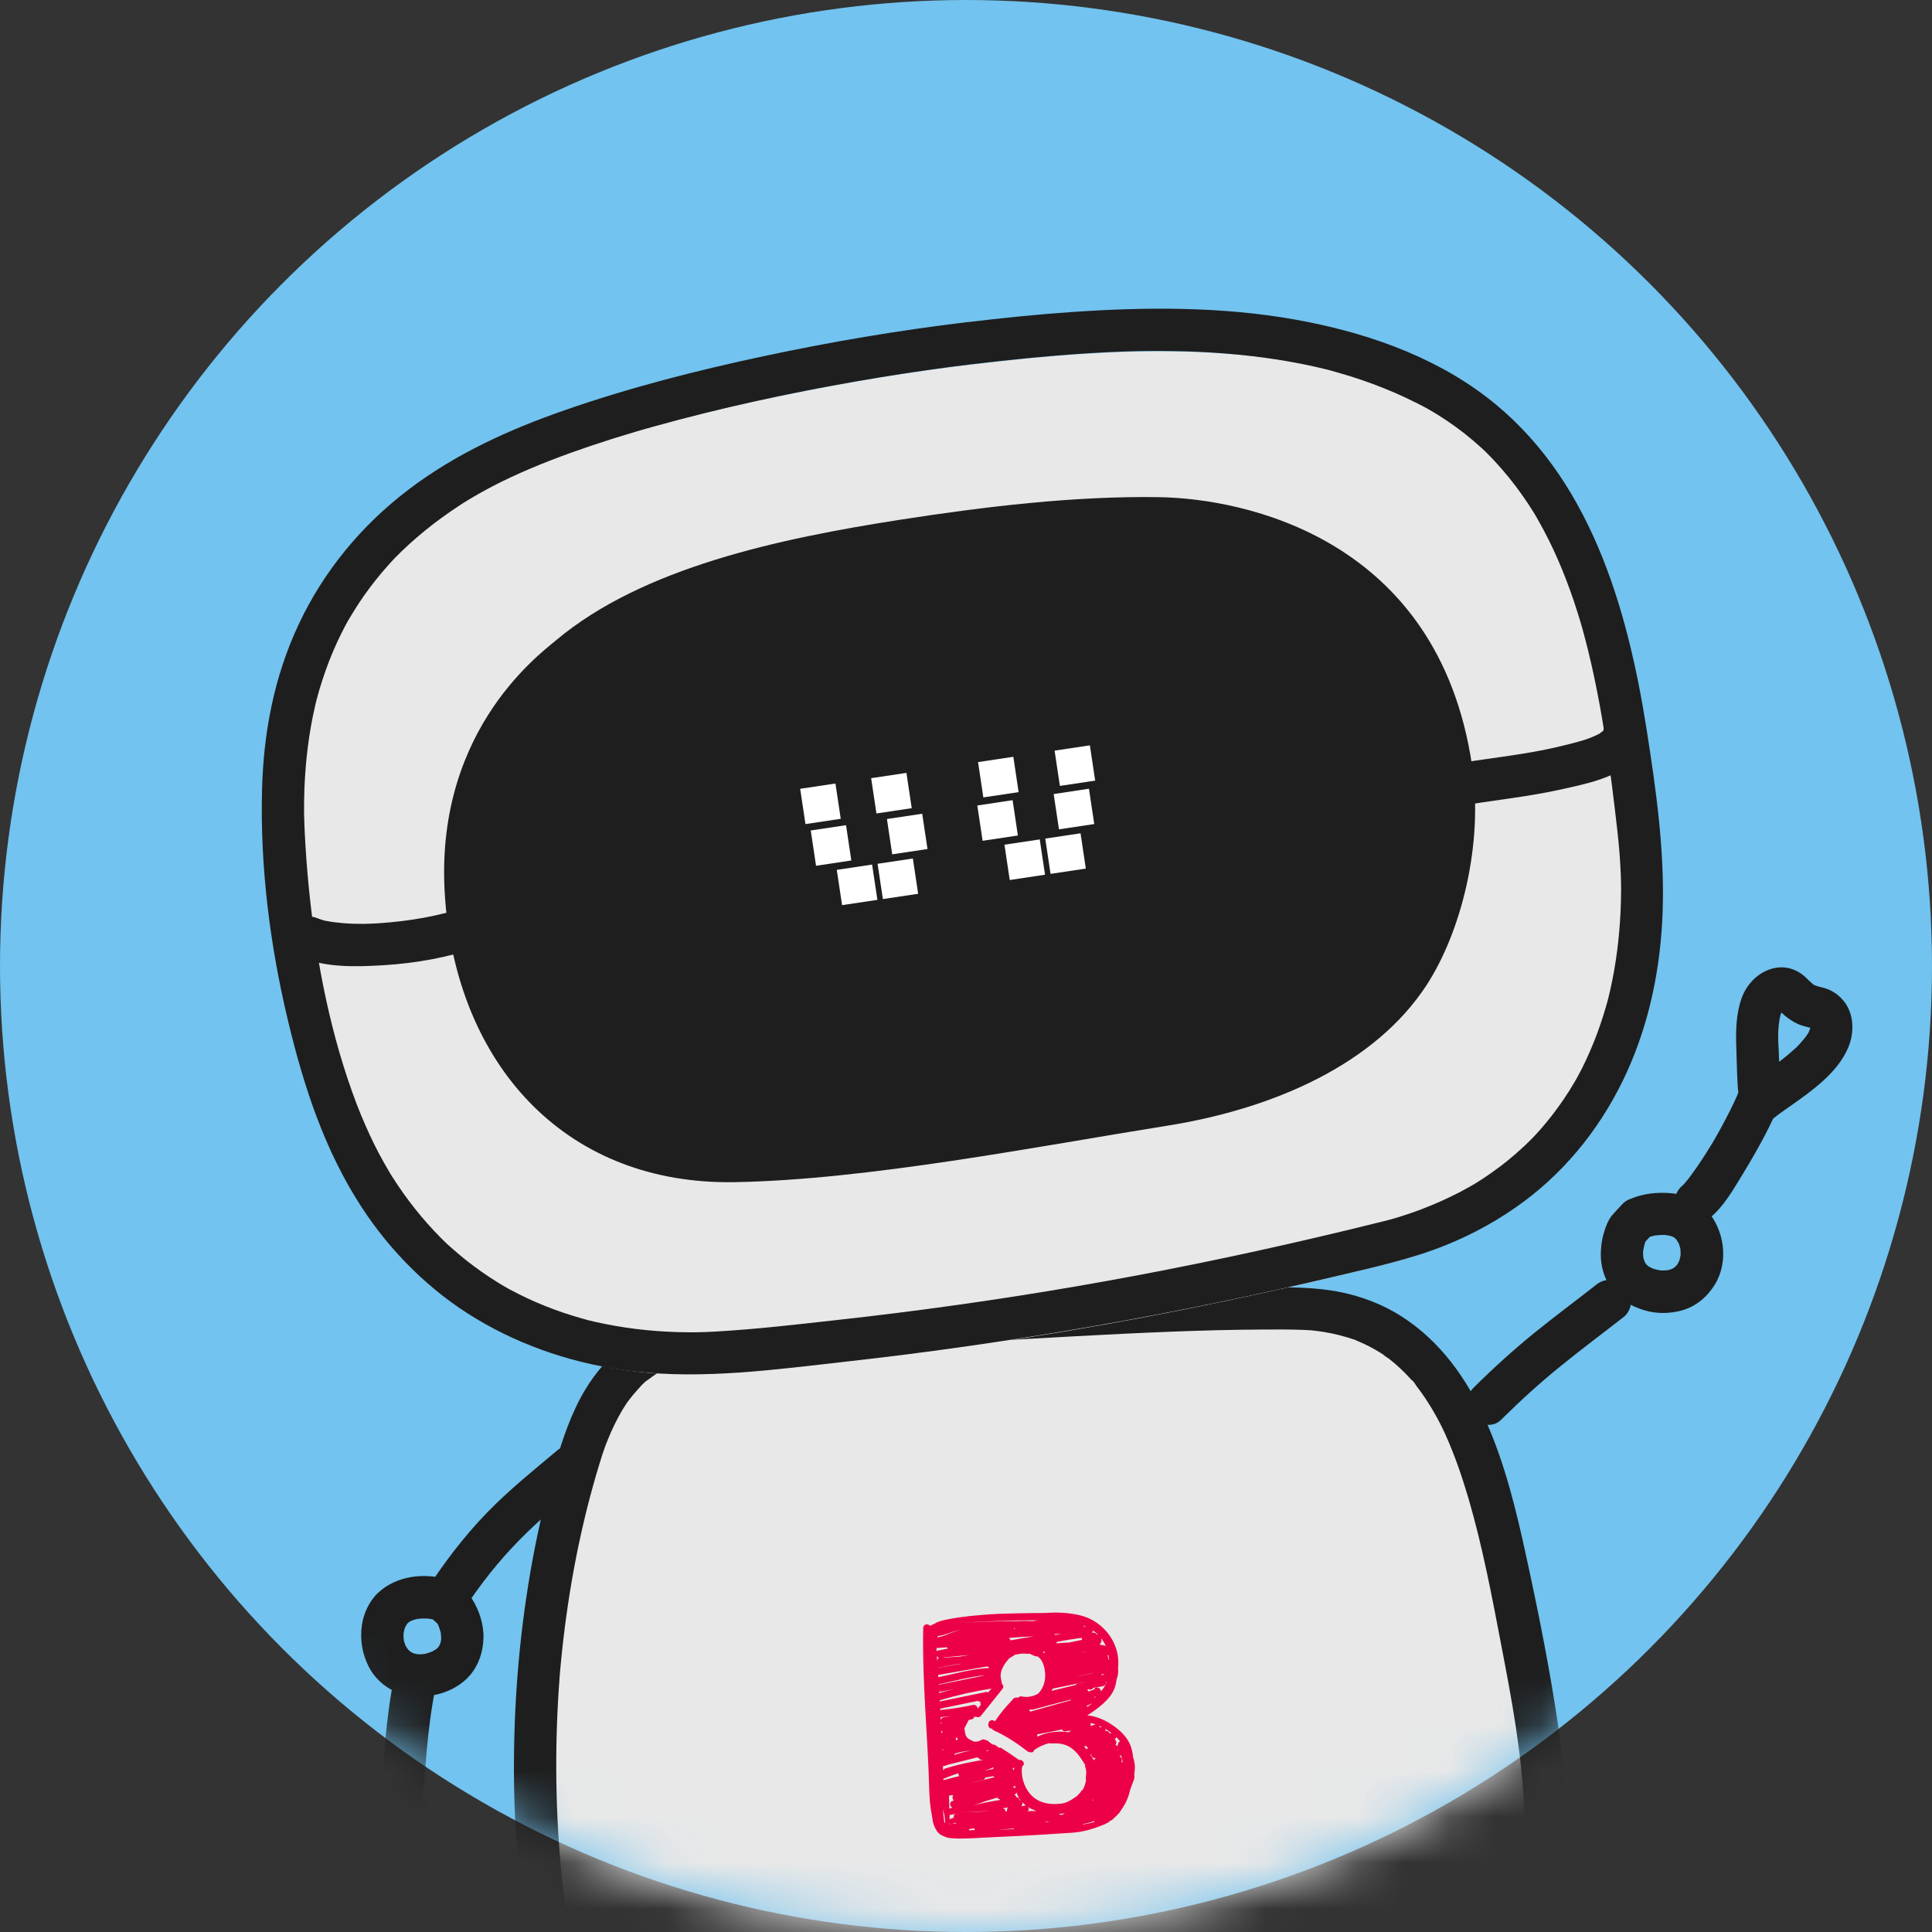 <svg width="42" height="42" viewBox="0 0 42 42" fill="none" xmlns="http://www.w3.org/2000/svg">
    <rect x="0" y="0" width="42" height="42" fill="#333333" stroke="none"/>
    <circle cx="21" cy="21" r="21" fill="#72C3EF"/>
    <mask id="mask0_82_2107" style="mask-type:luminance" maskUnits="userSpaceOnUse" x="0" y="0" width="42" height="42">
        <circle cx="21" cy="21" r="21" fill="white"/>
    </mask>
    <g mask="url(#mask0_82_2107)">
    </g>
    <mask id="mask1_82_2107" style="mask-type:luminance" maskUnits="userSpaceOnUse" x="0" y="0" width="42" height="42">
        <circle cx="21" cy="21" r="21" fill="white"/>
    </mask>
    <g mask="url(#mask1_82_2107)">
        <path d="M17.478 29.375C19.973 30.586 22.974 30.752 25.627 29.982C26.33 29.777 27.017 29.5 27.659 29.145C27.863 29.033 27.929 28.752 27.813 28.555C27.697 28.358 27.428 28.287 27.223 28.401C26.96 28.546 26.689 28.679 26.412 28.796C26.492 28.762 26.365 28.815 26.361 28.817C26.328 28.83 26.295 28.842 26.263 28.855C26.191 28.883 26.119 28.91 26.045 28.937C25.899 28.991 25.75 29.041 25.602 29.087C25.298 29.181 24.991 29.262 24.679 29.33C24.528 29.363 24.377 29.392 24.225 29.419C24.145 29.432 24.065 29.446 23.984 29.458C23.955 29.463 23.925 29.467 23.896 29.472C23.867 29.476 23.838 29.48 23.808 29.484C23.849 29.479 23.843 29.48 23.79 29.486C23.134 29.565 22.474 29.597 21.813 29.569C21.481 29.555 21.15 29.527 20.82 29.484C20.84 29.486 20.89 29.494 20.8 29.482C20.755 29.475 20.71 29.47 20.666 29.462C20.592 29.45 20.517 29.438 20.443 29.424C20.273 29.395 20.103 29.361 19.934 29.323C19.576 29.243 19.223 29.144 18.876 29.026C18.498 28.896 18.253 28.796 17.911 28.63C17.702 28.528 17.445 28.572 17.321 28.784C17.211 28.973 17.266 29.271 17.476 29.374L17.478 29.375Z" fill="#1E1E1E"/>
        <path d="M24.274 46.45C22.741 46.582 21.215 46.563 19.833 46.544C16.563 46.501 12.462 45.667 11.908 41.288C11.515 38.182 11.745 34.644 12.694 31.581C13.39 29.333 14.542 28.868 16.726 28.823C20.962 28.736 25.031 28.315 28.276 28.371C31.945 28.434 32.504 32.127 33.293 36.223C34.145 40.646 33.602 42.308 31.972 44.021C30.043 46.046 26.954 46.221 24.274 46.45Z" fill="#E8E8E8"/>
        <path d="M24.159 46.069C22.672 46.195 21.178 46.186 19.687 46.164C19.468 46.16 19.249 46.154 19.031 46.142C18.925 46.137 18.818 46.131 18.713 46.123C18.66 46.12 18.607 46.116 18.554 46.112C18.532 46.111 18.511 46.108 18.489 46.107C18.354 46.096 18.536 46.111 18.452 46.104C18.005 46.061 17.559 46.003 17.117 45.916C16.674 45.83 16.241 45.718 15.817 45.574C15.767 45.556 15.716 45.538 15.666 45.52C15.789 45.565 15.629 45.506 15.598 45.493C15.489 45.45 15.381 45.405 15.274 45.357C15.071 45.266 14.873 45.166 14.68 45.055C14.589 45.003 14.499 44.949 14.411 44.892C14.367 44.864 14.324 44.834 14.28 44.805C14.189 44.744 14.361 44.865 14.273 44.801C14.247 44.782 14.221 44.764 14.197 44.746C14.019 44.614 13.851 44.472 13.691 44.319C13.614 44.246 13.541 44.171 13.469 44.093C13.433 44.054 13.397 44.014 13.363 43.974C13.437 44.059 13.384 44 13.366 43.977C13.342 43.948 13.319 43.919 13.296 43.889C13.154 43.709 13.025 43.518 12.909 43.318C12.853 43.22 12.8 43.12 12.75 43.019C12.713 42.944 12.75 43.02 12.756 43.033C12.742 43.001 12.728 42.97 12.714 42.938C12.685 42.874 12.658 42.809 12.632 42.744C12.539 42.51 12.464 42.27 12.402 42.026C12.37 41.901 12.344 41.773 12.319 41.646C12.304 41.568 12.336 41.758 12.317 41.629C12.31 41.589 12.304 41.549 12.297 41.51C12.286 41.431 12.275 41.354 12.266 41.275C12.226 40.948 12.193 40.62 12.167 40.291C12.112 39.6 12.089 38.906 12.093 38.213C12.095 37.862 12.105 37.51 12.122 37.157C12.13 36.989 12.14 36.82 12.152 36.653C12.158 36.569 12.164 36.484 12.17 36.401C12.17 36.406 12.183 36.241 12.177 36.322C12.181 36.271 12.185 36.221 12.191 36.17C12.322 34.783 12.569 33.403 12.959 32.065C13.003 31.917 13.047 31.768 13.095 31.62C13.119 31.549 13.143 31.48 13.168 31.41C13.162 31.426 13.135 31.492 13.168 31.412C13.184 31.371 13.2 31.329 13.217 31.288C13.307 31.067 13.411 30.852 13.533 30.646C13.56 30.601 13.589 30.556 13.618 30.512C13.632 30.491 13.695 30.403 13.621 30.506C13.633 30.49 13.644 30.473 13.657 30.457C13.722 30.37 13.791 30.286 13.864 30.207C13.924 30.142 13.992 30.057 14.068 30.009C13.951 30.084 14.077 30.003 14.107 29.981C14.151 29.947 14.197 29.914 14.242 29.884C14.319 29.833 14.398 29.785 14.48 29.743C14.504 29.731 14.53 29.714 14.555 29.706C14.549 29.709 14.451 29.753 14.523 29.722C14.575 29.7 14.627 29.677 14.68 29.656C14.874 29.581 15.075 29.525 15.28 29.482C15.305 29.476 15.331 29.473 15.357 29.466C15.425 29.449 15.238 29.485 15.344 29.467C15.398 29.459 15.452 29.45 15.505 29.442C15.629 29.425 15.753 29.41 15.878 29.4C16.137 29.376 16.398 29.365 16.658 29.36C18.175 29.326 19.691 29.254 21.206 29.171C22.628 29.092 24.051 29.004 25.475 28.949C26.123 28.924 26.773 28.906 27.422 28.903C27.72 28.901 28.021 28.899 28.32 28.91C28.38 28.913 28.441 28.917 28.501 28.92C28.525 28.921 28.59 28.93 28.484 28.918C28.519 28.922 28.553 28.925 28.588 28.929C28.706 28.943 28.822 28.961 28.938 28.985C29.054 29.009 29.158 29.035 29.266 29.067C29.317 29.081 29.366 29.097 29.415 29.114C29.432 29.12 29.46 29.125 29.474 29.135C29.376 29.07 29.453 29.128 29.49 29.143C29.678 29.22 29.86 29.313 30.031 29.422C30.056 29.438 30.08 29.454 30.105 29.47C30.174 29.515 30.08 29.458 30.08 29.452C30.081 29.47 30.178 29.524 30.197 29.539C30.281 29.605 30.362 29.675 30.44 29.748C30.512 29.814 30.581 29.884 30.646 29.956C30.666 29.977 30.685 30 30.705 30.021C30.762 30.085 30.69 30 30.687 30C30.716 30.003 30.779 30.113 30.8 30.14C30.931 30.31 31.049 30.489 31.157 30.674C31.211 30.765 31.262 30.859 31.31 30.952C31.335 31.001 31.358 31.049 31.382 31.097C31.324 30.978 31.415 31.168 31.427 31.197C31.628 31.643 31.785 32.107 31.924 32.576C32.231 33.627 32.434 34.705 32.639 35.779C32.863 36.947 33.088 38.125 33.135 39.361C33.144 39.606 33.146 39.852 33.138 40.096C33.133 40.205 33.128 40.313 33.12 40.421C33.119 40.442 33.116 40.463 33.115 40.484C33.107 40.595 33.127 40.377 33.115 40.485C33.109 40.547 33.103 40.606 33.095 40.668C33.048 41.052 32.968 41.432 32.843 41.799C32.829 41.839 32.8 41.991 32.827 41.847C32.82 41.886 32.795 41.929 32.78 41.967C32.746 42.05 32.71 42.132 32.672 42.214C32.598 42.37 32.516 42.523 32.426 42.67C32.382 42.742 32.337 42.814 32.289 42.884C32.276 42.905 32.261 42.926 32.246 42.947C32.205 43.008 32.267 42.918 32.27 42.913C32.246 42.957 32.209 42.997 32.179 43.038C32.07 43.185 31.954 43.328 31.833 43.467C31.691 43.63 31.544 43.79 31.389 43.942C31.338 43.991 31.286 44.039 31.233 44.086C31.202 44.115 31.171 44.142 31.138 44.17C31.152 44.158 31.2 44.118 31.131 44.175C31.012 44.271 30.891 44.365 30.765 44.452C30.526 44.619 30.276 44.768 30.017 44.9C29.993 44.912 29.967 44.924 29.943 44.937C29.934 44.942 29.81 44.999 29.901 44.958C29.838 44.987 29.776 45.016 29.711 45.043C29.571 45.104 29.428 45.161 29.284 45.214C28.733 45.417 28.161 45.563 27.584 45.676C27.549 45.683 27.513 45.69 27.478 45.696C27.58 45.676 27.44 45.702 27.43 45.705C27.359 45.717 27.288 45.729 27.217 45.74C27.068 45.764 26.918 45.787 26.768 45.808C26.476 45.848 26.183 45.882 25.89 45.913C25.314 45.973 24.737 46.019 24.16 46.068C23.921 46.089 23.698 46.295 23.722 46.55C23.744 46.79 23.946 47.01 24.203 46.988C26.621 46.782 29.291 46.645 31.334 45.177C32.095 44.63 32.755 43.9 33.241 43.098C33.654 42.413 33.9 41.634 33.995 40.842C34.125 39.745 34.038 38.639 33.878 37.55C33.693 36.286 33.439 35.023 33.166 33.775C32.756 31.896 32.184 29.708 30.455 28.609C30.062 28.358 29.61 28.187 29.153 28.092C28.584 27.975 27.998 27.983 27.419 27.984C26.044 27.989 24.67 28.058 23.298 28.132C21.773 28.214 20.248 28.308 18.723 28.373C17.955 28.405 17.187 28.42 16.418 28.446C15.898 28.463 15.377 28.512 14.87 28.633C13.946 28.853 13.203 29.406 12.716 30.22C12.417 30.721 12.231 31.282 12.067 31.839C11.867 32.522 11.705 33.217 11.576 33.917C11.312 35.354 11.181 36.819 11.173 38.28C11.169 38.989 11.195 39.698 11.253 40.405C11.307 41.056 11.373 41.713 11.536 42.348C11.794 43.342 12.311 44.26 13.049 44.977C13.747 45.655 14.613 46.115 15.524 46.438C17.551 47.16 19.779 47.117 21.9 47.092C22.669 47.083 23.437 47.052 24.204 46.988C24.443 46.968 24.666 46.761 24.643 46.507C24.62 46.265 24.418 46.047 24.161 46.068L24.159 46.069Z" fill="#1E1E1E"/>
        <path d="M12.11 31.534C11.66 31.912 11.201 32.282 10.778 32.693C10.256 33.199 9.806 33.766 9.399 34.368C9.264 34.568 9.385 34.891 9.594 34.989C9.84 35.105 10.07 35.008 10.215 34.794C10.308 34.657 10.387 34.545 10.502 34.394C10.604 34.258 10.711 34.125 10.821 33.995C11.022 33.757 11.235 33.529 11.46 33.311C11.656 33.12 11.86 32.94 12.067 32.761C12.11 32.724 12.007 32.812 12.073 32.756C12.1 32.733 12.127 32.711 12.154 32.687C12.204 32.645 12.253 32.603 12.303 32.563C12.406 32.477 12.509 32.391 12.612 32.305C12.795 32.151 12.903 31.888 12.748 31.668C12.617 31.486 12.309 31.368 12.111 31.532L12.11 31.534Z" fill="#1E1E1E"/>
        <path d="M9.739 34.339C9.23 34.183 8.623 34.253 8.224 34.622C8.031 34.799 7.902 35.075 7.867 35.332C7.824 35.651 7.872 35.948 8.017 36.235C8.138 36.472 8.357 36.679 8.605 36.779C8.904 36.899 9.212 36.908 9.524 36.83C9.78 36.767 10.046 36.621 10.218 36.417C10.412 36.187 10.5 35.911 10.51 35.613C10.519 35.315 10.419 35.012 10.267 34.768C10.189 34.643 10.055 34.546 9.947 34.448C9.769 34.286 9.456 34.288 9.297 34.479C9.138 34.67 9.136 34.955 9.327 35.129C9.405 35.199 9.483 35.27 9.56 35.341L9.484 35.251C9.506 35.287 9.526 35.323 9.545 35.362L9.494 35.254C9.542 35.353 9.576 35.456 9.597 35.563L9.574 35.442C9.589 35.532 9.595 35.622 9.587 35.713L9.598 35.589C9.591 35.658 9.576 35.724 9.553 35.79L9.594 35.677C9.572 35.736 9.544 35.79 9.51 35.841L9.578 35.745C9.541 35.797 9.498 35.843 9.45 35.884L9.54 35.807C9.482 35.855 9.417 35.893 9.349 35.927L9.457 35.876C9.367 35.917 9.275 35.948 9.179 35.967L9.301 35.945C9.213 35.961 9.124 35.967 9.035 35.961L9.158 35.972C9.078 35.964 8.999 35.949 8.924 35.921L9.036 35.962C8.98 35.94 8.926 35.911 8.876 35.878L8.973 35.945C8.922 35.91 8.877 35.868 8.835 35.821L8.912 35.911C8.863 35.854 8.823 35.791 8.789 35.723L8.84 35.831C8.805 35.756 8.78 35.678 8.765 35.598L8.788 35.72C8.772 35.631 8.768 35.542 8.775 35.453L8.764 35.577C8.773 35.494 8.79 35.414 8.818 35.336L8.777 35.449C8.805 35.379 8.839 35.312 8.882 35.25L8.814 35.346C8.844 35.306 8.878 35.27 8.915 35.237L8.825 35.313C8.874 35.273 8.925 35.24 8.982 35.211L8.874 35.263C8.956 35.224 9.042 35.197 9.132 35.181L9.011 35.203C9.124 35.184 9.237 35.18 9.351 35.188L9.228 35.177C9.333 35.187 9.437 35.206 9.538 35.237C9.769 35.307 10.047 35.122 10.089 34.89C10.136 34.63 9.988 34.415 9.742 34.339L9.739 34.339Z" fill="#1E1E1E"/>
        <path d="M8.576 36.431C8.477 36.905 8.417 37.383 8.373 37.864C8.337 38.25 8.329 38.651 8.256 39.032L9.165 39.112C9.164 39.035 9.168 38.986 9.142 38.904C9.038 38.576 8.588 38.449 8.352 38.722C8.233 38.858 8.166 39.06 8.074 39.216C7.775 39.732 7.457 40.283 7.422 40.892C7.405 41.193 7.518 41.523 7.749 41.725C7.885 41.845 8.052 41.918 8.233 41.934C8.345 41.943 8.446 41.939 8.556 41.91C8.667 41.881 8.503 41.903 8.571 41.905C8.6 41.906 8.669 41.883 8.695 41.899L8.636 41.895C8.656 41.897 8.677 41.902 8.696 41.906C8.715 41.91 8.734 41.915 8.753 41.92C8.804 41.934 8.855 41.954 8.906 41.971C9.051 42.017 9.205 42.031 9.353 41.991C9.742 41.885 9.956 41.497 9.977 41.116C9.997 40.736 9.831 40.362 9.666 40.028C9.502 39.693 9.337 39.345 9.147 39.023C9.025 38.816 8.707 38.747 8.511 38.887C8.3 39.036 8.244 39.302 8.375 39.523C8.506 39.745 8.619 39.991 8.739 40.225C8.788 40.32 8.838 40.414 8.885 40.51C8.843 40.427 8.913 40.573 8.922 40.592C8.947 40.651 8.97 40.709 8.991 40.768C9.009 40.82 9.026 40.872 9.04 40.926C9.044 40.94 9.065 41.023 9.051 40.962C9.037 40.902 9.053 40.981 9.055 40.997C9.058 41.028 9.058 41.059 9.06 41.089C9.064 41.125 9.041 41.157 9.064 41.072C9.058 41.092 9.053 41.12 9.05 41.139C9.06 41.075 9.09 41.103 9.048 41.136C9.005 41.17 9.083 41.07 9.056 41.123C9.042 41.152 8.988 41.164 9.043 41.141C9.13 41.106 8.978 41.17 9.075 41.12C9.172 41.071 9.013 41.13 9.125 41.104C9.223 41.082 9.083 41.091 9.182 41.102C9.265 41.11 9.207 41.105 9.189 41.098C9.155 41.086 9.119 41.078 9.084 41.066C8.885 40.998 8.681 40.957 8.47 40.994C8.416 41.003 8.363 41.017 8.309 41.025C8.324 41.022 8.402 41.014 8.319 41.022C8.29 41.023 8.233 41.012 8.343 41.026C8.311 41.022 8.274 40.995 8.368 41.041C8.306 41.012 8.395 41.045 8.391 41.063C8.391 41.057 8.341 41.029 8.348 41.026C8.358 41.02 8.41 41.123 8.371 41.048C8.361 41.031 8.309 40.971 8.355 41.027C8.393 41.073 8.361 41.04 8.354 41.013C8.349 40.995 8.345 40.975 8.338 40.958C8.318 40.903 8.339 41.051 8.346 40.994C8.347 40.977 8.342 40.957 8.342 40.939C8.341 40.92 8.344 40.901 8.343 40.882C8.34 40.819 8.325 40.965 8.341 40.902C8.355 40.851 8.359 40.795 8.371 40.744C8.382 40.696 8.396 40.648 8.412 40.6C8.42 40.576 8.429 40.552 8.435 40.528C8.408 40.614 8.427 40.55 8.436 40.531C8.48 40.422 8.528 40.315 8.581 40.209C8.682 40.007 8.795 39.812 8.909 39.617C8.948 39.549 8.987 39.483 9.022 39.414C9.036 39.388 9.049 39.36 9.061 39.332C9.066 39.32 9.073 39.306 9.077 39.293C9.095 39.238 9.138 39.244 9.036 39.341L8.839 39.469L8.844 39.469C8.692 39.435 8.542 39.403 8.39 39.37L8.249 39.076C8.249 39.076 8.25 39.087 8.25 39.093C8.248 39.102 8.251 39.112 8.25 39.121C8.248 39.131 8.249 39.144 8.249 39.154C8.261 39.668 9.061 39.747 9.158 39.234C9.231 38.853 9.239 38.453 9.275 38.067C9.32 37.586 9.379 37.106 9.478 36.634C9.528 36.398 9.378 36.128 9.132 36.083C8.885 36.038 8.634 36.178 8.581 36.43L8.576 36.431Z" fill="#1E1E1E"/>
        <path d="M32.627 30.87C33.047 30.453 33.484 30.055 33.945 29.683C34.405 29.31 34.846 28.983 35.295 28.632C35.485 28.483 35.522 28.166 35.358 27.984C35.195 27.802 34.914 27.764 34.711 27.921C34.262 28.273 33.803 28.614 33.36 28.972C32.917 29.331 32.463 29.742 32.042 30.16C31.872 30.328 31.803 30.61 31.979 30.807C32.133 30.978 32.444 31.052 32.627 30.87Z" fill="#1E1E1E"/>
        <path d="M35.739 26.933C35.838 26.892 35.938 26.864 36.043 26.844L35.921 26.867C36.034 26.848 36.148 26.841 36.262 26.85L36.139 26.839C36.229 26.847 36.318 26.865 36.404 26.896L36.292 26.855C36.35 26.878 36.406 26.906 36.457 26.942L36.36 26.875C36.401 26.904 36.437 26.938 36.471 26.974L36.394 26.884C36.443 26.942 36.483 27.004 36.517 27.072L36.466 26.964C36.501 27.039 36.526 27.117 36.542 27.199L36.519 27.077C36.535 27.165 36.539 27.254 36.532 27.343L36.543 27.22C36.535 27.303 36.518 27.381 36.49 27.459L36.531 27.347C36.504 27.418 36.47 27.483 36.426 27.546L36.494 27.449C36.457 27.499 36.416 27.544 36.368 27.585L36.459 27.509C36.412 27.547 36.361 27.58 36.308 27.608L36.416 27.556C36.342 27.591 36.266 27.615 36.187 27.629L36.309 27.606C36.22 27.621 36.131 27.622 36.042 27.615L36.165 27.627C36.068 27.616 35.972 27.594 35.88 27.561L35.993 27.602C35.922 27.575 35.854 27.543 35.791 27.501L35.888 27.569C35.835 27.532 35.789 27.49 35.748 27.442L35.824 27.532C35.785 27.484 35.752 27.433 35.725 27.377L35.777 27.485C35.748 27.422 35.728 27.357 35.713 27.289L35.736 27.411C35.719 27.322 35.716 27.232 35.723 27.14L35.712 27.263C35.723 27.154 35.747 27.049 35.785 26.945L35.744 27.058C35.759 27.019 35.777 26.98 35.795 26.942L35.728 27.038C35.798 26.961 35.869 26.883 35.94 26.805C36.102 26.628 36.101 26.314 35.909 26.155C35.718 25.996 35.433 25.995 35.259 26.186C35.19 26.262 35.117 26.338 35.049 26.416C34.949 26.533 34.897 26.696 34.855 26.843C34.817 26.975 34.803 27.117 34.8 27.254C34.795 27.507 34.87 27.784 35.018 27.991C35.199 28.245 35.454 28.397 35.749 28.485C36.013 28.564 36.309 28.561 36.574 28.484C36.876 28.396 37.118 28.189 37.28 27.924C37.591 27.412 37.485 26.729 37.095 26.295C36.909 26.087 36.619 25.968 36.346 25.941C36.045 25.912 35.739 25.942 35.457 26.058C35.345 26.104 35.251 26.171 35.193 26.282C35.14 26.384 35.122 26.53 35.163 26.639C35.246 26.858 35.505 27.031 35.744 26.933L35.739 26.933Z" fill="#1E1E1E"/>
        <path d="M36.587 25.761C36.662 25.704 36.561 25.792 36.565 25.787C36.586 25.762 36.608 25.741 36.629 25.717C36.683 25.655 36.734 25.59 36.782 25.522C36.916 25.339 37.04 25.15 37.158 24.958C37.173 24.935 37.25 24.806 37.209 24.878C37.243 24.82 37.277 24.761 37.31 24.703C37.378 24.584 37.444 24.463 37.508 24.341C37.573 24.219 37.633 24.098 37.692 23.974C37.72 23.913 37.748 23.853 37.775 23.793C37.81 23.71 37.782 23.681 37.774 23.834L38.504 24.265C38.674 24.107 38.674 24.019 38.634 24.116C38.619 24.158 38.627 24.13 38.657 24.03C38.65 24.074 38.65 24.043 38.657 23.936L38.569 23.718L38.572 23.722L38.264 23.541C38.167 23.514 37.874 23.683 37.982 23.598C37.836 23.714 37.987 23.591 38.013 23.568C38.031 23.552 38.048 23.538 38.066 23.524C38.12 23.48 38.178 23.44 38.234 23.4C38.388 23.291 38.544 23.184 38.693 23.07C38.776 23.007 38.857 22.942 38.935 22.873C38.971 22.843 39.003 22.812 39.038 22.782C39.092 22.737 38.989 22.832 39.038 22.784C39.06 22.76 39.083 22.738 39.105 22.714C39.172 22.643 39.236 22.567 39.292 22.486C39.305 22.467 39.318 22.447 39.33 22.427C39.321 22.442 39.288 22.518 39.317 22.444C39.324 22.427 39.333 22.41 39.339 22.393C39.349 22.369 39.388 22.316 39.349 22.369C39.316 22.413 39.342 22.392 39.347 22.356C39.357 22.292 39.354 22.341 39.353 22.342C39.349 22.343 39.353 22.392 39.351 22.326C39.35 22.291 39.367 22.267 39.352 22.311C39.339 22.349 39.362 22.337 39.343 22.298C39.321 22.253 39.365 22.338 39.365 22.337C39.328 22.275 39.374 22.343 39.387 22.355C39.353 22.331 39.354 22.328 39.386 22.35C39.421 22.369 39.419 22.369 39.379 22.349C39.363 22.347 39.291 22.333 39.386 22.35C39.359 22.345 39.333 22.338 39.306 22.331C39.231 22.312 39.154 22.292 39.083 22.26C38.979 22.211 38.879 22.147 38.792 22.072C38.739 22.025 38.688 21.975 38.635 21.927C38.556 21.852 38.692 21.946 38.645 21.928C38.649 21.93 38.77 21.951 38.697 21.945L38.767 21.945C38.732 21.951 38.732 21.95 38.768 21.942C38.818 21.953 38.782 21.936 38.748 21.954C38.69 21.988 38.813 21.912 38.76 21.95C38.708 21.987 38.819 21.892 38.771 21.937C38.759 21.947 38.707 22.004 38.751 21.955C38.792 21.91 38.748 21.961 38.739 21.982C38.732 22 38.724 22.016 38.717 22.034C38.707 22.058 38.7 22.083 38.692 22.108C38.725 22.004 38.691 22.13 38.688 22.146C38.665 22.273 38.657 22.401 38.655 22.53C38.656 22.452 38.654 22.525 38.656 22.54C38.657 22.575 38.657 22.609 38.658 22.645C38.66 22.705 38.664 22.764 38.667 22.824C38.682 23.115 38.678 23.409 38.707 23.699C38.731 23.938 38.561 24.192 38.308 24.213C38.056 24.234 37.82 24.07 37.794 23.814C37.759 23.471 37.759 23.125 37.746 22.78C37.733 22.419 37.738 22.056 37.858 21.709C37.978 21.363 38.279 21.074 38.652 21.033C38.839 21.012 39.02 21.069 39.171 21.178C39.249 21.235 39.313 21.31 39.388 21.373C39.396 21.38 39.453 21.432 39.462 21.429C39.469 21.426 39.369 21.389 39.444 21.415C39.461 21.422 39.573 21.46 39.467 21.431C39.534 21.448 39.599 21.46 39.667 21.481C39.842 21.533 39.995 21.643 40.103 21.79C40.309 22.068 40.31 22.461 40.18 22.77C39.949 23.321 39.394 23.711 38.921 24.044C38.83 24.109 38.736 24.171 38.647 24.239C38.631 24.252 38.615 24.265 38.599 24.277C38.501 24.35 38.729 24.148 38.594 24.278C38.502 24.368 38.406 24.437 38.273 24.455C37.961 24.498 37.704 24.224 37.742 23.918C37.762 23.76 37.84 23.634 37.954 23.527C38.086 23.405 38.322 23.421 38.462 23.505C38.626 23.603 38.696 23.771 38.685 23.959C38.678 24.062 38.61 24.184 38.566 24.277C38.506 24.407 38.442 24.536 38.376 24.664C38.228 24.947 38.068 25.224 37.902 25.497C37.692 25.84 37.463 26.255 37.136 26.503C36.944 26.649 36.631 26.613 36.493 26.408C36.355 26.204 36.383 25.92 36.587 25.764L36.587 25.761Z" fill="#1E1E1E"/>
        <path d="M24.657 38.286C24.652 38.262 24.644 38.237 24.635 38.214C24.627 38.144 24.616 38.073 24.596 38.006C24.534 37.789 24.369 37.628 24.187 37.504C24.024 37.392 23.833 37.308 23.636 37.29C23.69 37.258 23.743 37.222 23.794 37.185C23.952 37.068 24.122 36.931 24.208 36.75C24.244 36.674 24.264 36.593 24.273 36.51C24.304 36.436 24.315 36.355 24.305 36.274C24.318 36.162 24.314 36.047 24.289 35.934C24.204 35.541 23.883 35.217 23.495 35.12C23.248 35.057 22.983 35.045 22.728 35.065C22.636 35.065 22.543 35.066 22.45 35.067C22.219 35.069 21.989 35.074 21.759 35.082C21.252 35.099 20.457 35.189 20.338 35.287C20.335 35.288 20.227 35.341 20.223 35.342C20.22 35.343 20.216 35.343 20.213 35.343C20.179 35.288 20.072 35.306 20.07 35.388C20.047 36.628 20.169 37.696 20.202 38.934C20.212 39.288 20.252 39.396 20.279 39.594C20.288 39.66 20.357 39.834 20.448 39.885C20.456 39.888 20.543 39.937 20.607 39.95C20.825 39.995 21.323 39.947 21.824 39.927C22.316 39.907 22.799 39.874 23.289 39.843C23.543 39.826 23.746 39.767 23.983 39.67C24.005 39.661 24.029 39.659 24.037 39.641C24.055 39.647 24.111 39.608 24.142 39.577C24.156 39.574 24.171 39.569 24.185 39.555C24.263 39.476 24.323 39.44 24.375 39.345C24.47 39.214 24.536 39.064 24.569 38.905C24.581 38.874 24.593 38.844 24.603 38.813C24.628 38.737 24.678 38.658 24.658 38.584C24.669 38.477 24.681 38.391 24.656 38.288L24.657 38.286ZM21.195 39.783C21.152 39.785 21.11 39.787 21.066 39.789C21.065 39.782 21.065 39.775 21.063 39.769C21.067 39.768 21.073 39.766 21.077 39.763C21.11 39.757 21.145 39.751 21.179 39.745C21.179 39.76 21.186 39.773 21.194 39.784L21.195 39.783ZM24.268 37.762C24.297 37.791 24.325 37.823 24.35 37.855C24.34 37.859 24.331 37.865 24.323 37.874C24.312 37.885 24.306 37.903 24.304 37.92C24.299 37.927 24.296 37.936 24.294 37.945C24.294 37.954 24.292 37.963 24.291 37.972C24.291 37.971 24.291 37.97 24.291 37.968C24.283 37.951 24.267 37.936 24.248 37.928C24.284 37.891 24.268 37.834 24.23 37.81C24.237 37.804 24.244 37.8 24.25 37.794C24.261 37.784 24.266 37.773 24.269 37.76L24.268 37.762ZM23.932 36.773C23.933 36.74 23.918 36.708 23.884 36.694C23.86 36.684 23.828 36.679 23.806 36.697C23.804 36.699 23.803 36.7 23.801 36.702C23.79 36.711 23.783 36.722 23.778 36.733C23.767 36.735 23.755 36.738 23.752 36.739C23.731 36.747 23.71 36.754 23.69 36.761C23.681 36.764 23.671 36.768 23.662 36.771C23.657 36.754 23.646 36.74 23.632 36.73L23.665 36.722C23.695 36.738 23.73 36.73 23.756 36.708C23.763 36.703 23.769 36.697 23.775 36.691C23.84 36.679 23.905 36.668 23.97 36.658C24.012 36.652 24.045 36.623 24.044 36.578C24.044 36.575 24.043 36.572 24.042 36.567C24.049 36.562 24.058 36.557 24.066 36.552C24.05 36.57 24.044 36.588 24.046 36.606C24.014 36.666 23.974 36.722 23.931 36.774L23.932 36.773ZM23.808 36.892C23.808 36.892 23.799 36.902 23.796 36.907C23.792 36.901 23.788 36.897 23.783 36.892C23.795 36.889 23.808 36.885 23.822 36.88C23.817 36.884 23.813 36.889 23.808 36.892ZM24.292 38.026C24.294 38.033 24.296 38.038 24.299 38.044C24.293 38.044 24.289 38.043 24.283 38.044C24.287 38.038 24.289 38.032 24.292 38.026ZM22.817 37.895C22.817 37.895 22.833 37.902 22.834 37.902C23.007 37.892 23.161 37.902 23.305 38.013C23.432 38.11 23.493 38.215 23.578 38.349C23.581 38.354 23.594 38.369 23.596 38.373C23.587 38.389 23.58 38.384 23.59 38.406C23.631 38.506 23.607 38.573 23.603 38.679C23.603 38.679 23.613 38.695 23.611 38.696C23.591 38.791 23.584 38.823 23.538 38.907C23.536 38.91 23.516 38.92 23.514 38.925C23.484 38.978 23.451 38.999 23.411 39.046C23.294 39.127 23.191 39.198 23.045 39.213C22.748 39.241 22.485 39.167 22.329 38.909C22.244 38.769 22.201 38.601 22.215 38.437C22.221 38.424 22.224 38.41 22.222 38.395C22.301 38.351 22.234 38.241 22.154 38.261C22.029 38.171 21.901 38.085 21.771 38.003C21.753 37.992 21.733 37.99 21.717 37.995C21.692 37.977 21.667 37.96 21.642 37.94C21.623 37.925 21.601 37.923 21.579 37.925C21.543 37.898 21.505 37.872 21.47 37.843C21.454 37.83 21.435 37.825 21.417 37.826C21.395 37.81 21.365 37.806 21.335 37.825C21.289 37.854 21.235 37.866 21.183 37.863C21.129 37.844 21.079 37.817 21.033 37.784C21.021 37.769 21.009 37.752 20.998 37.735C20.979 37.681 20.97 37.619 20.966 37.569C20.997 37.51 21.027 37.451 21.058 37.392C21.083 37.385 21.108 37.379 21.132 37.373C21.158 37.366 21.174 37.345 21.181 37.319C21.203 37.321 21.224 37.322 21.246 37.328C21.271 37.333 21.303 37.325 21.32 37.305C21.478 37.108 21.635 36.913 21.792 36.716C21.826 36.674 21.811 36.627 21.779 36.604C21.777 36.564 21.765 36.524 21.758 36.482C21.729 36.32 21.833 36.172 21.94 36.05C21.948 36.043 22.064 35.978 22.071 35.971C22.201 35.941 22.256 35.946 22.355 35.952C22.366 35.953 22.379 35.954 22.392 35.95C22.392 35.95 22.393 35.95 22.394 35.95C22.4 35.956 22.407 35.963 22.416 35.967C22.444 35.979 22.473 35.99 22.5 36.002C22.517 36.009 22.535 36.01 22.551 36.007C22.69 36.089 22.729 36.316 22.721 36.461C22.714 36.594 22.66 36.725 22.568 36.819C22.46 36.881 22.331 36.906 22.209 36.879C22.178 36.873 22.148 36.886 22.13 36.91C22.105 36.899 22.075 36.898 22.049 36.916C22.04 36.92 22.03 36.927 22.021 36.937C22.012 36.948 22.002 36.96 21.992 36.972C21.858 37.11 21.736 37.26 21.629 37.42C21.62 37.414 21.61 37.408 21.6 37.403C21.54 37.374 21.485 37.424 21.487 37.477C21.472 37.525 21.511 37.581 21.564 37.579C21.572 37.59 21.579 37.6 21.59 37.608C21.624 37.63 21.665 37.644 21.7 37.662C21.773 37.699 21.845 37.738 21.914 37.78C22.054 37.864 22.189 37.956 22.317 38.059C22.378 38.108 22.483 38.108 22.474 38.05C22.586 37.972 22.685 37.924 22.817 37.893L22.817 37.895ZM24.368 38.153C24.384 38.201 24.398 38.25 24.407 38.299C24.404 38.301 24.402 38.304 24.4 38.307C24.392 38.307 24.384 38.308 24.375 38.309C24.406 38.264 24.386 38.195 24.337 38.184C24.343 38.178 24.349 38.173 24.355 38.169C24.361 38.164 24.364 38.158 24.367 38.152L24.368 38.153ZM22.805 35.529C22.805 35.529 22.816 35.529 22.822 35.529C22.816 35.529 22.811 35.529 22.804 35.531C22.804 35.531 22.804 35.531 22.804 35.529L22.805 35.529ZM23.944 36.417C23.943 36.412 23.941 36.406 23.938 36.401C23.958 36.396 23.98 36.394 24.001 36.391C24.002 36.394 24.005 36.396 24.008 36.4C23.987 36.405 23.965 36.41 23.944 36.417ZM20.406 36.615C20.427 36.611 20.448 36.607 20.469 36.602C20.523 36.591 20.576 36.579 20.63 36.566C20.73 36.544 20.829 36.52 20.93 36.498C21.091 36.463 21.252 36.434 21.414 36.419C21.414 36.419 21.414 36.419 21.415 36.419C21.398 36.423 21.38 36.428 21.363 36.432C21.299 36.445 21.237 36.458 21.173 36.47C20.92 36.521 20.666 36.574 20.413 36.625C20.411 36.625 20.41 36.627 20.407 36.628C20.407 36.623 20.407 36.617 20.407 36.613L20.406 36.615ZM20.35 36.026C20.35 36.026 20.35 36.024 20.35 36.022C20.35 36.022 20.352 36.022 20.352 36.023C20.351 36.025 20.35 36.029 20.349 36.031C20.349 36.029 20.349 36.027 20.349 36.025L20.35 36.026ZM20.687 36.024C20.631 36.027 20.57 36.035 20.513 36.037C20.51 36.035 20.507 36.033 20.505 36.031C20.698 36.013 20.891 35.995 21.082 35.977C21.006 35.99 20.931 36.001 20.855 36.014C20.799 36.017 20.743 36.02 20.687 36.024ZM23.339 35.95C23.428 35.934 23.518 35.92 23.607 35.908C23.608 35.908 23.61 35.91 23.612 35.91C23.52 35.921 23.429 35.934 23.339 35.95ZM23.514 35.605C23.515 35.613 23.515 35.621 23.517 35.629C23.519 35.637 23.523 35.642 23.527 35.648C23.434 35.668 23.34 35.687 23.246 35.707C23.153 35.711 23.06 35.717 22.965 35.725C22.969 35.715 22.972 35.705 22.974 35.694C23.154 35.657 23.334 35.629 23.515 35.605L23.514 35.605ZM20.58 35.81C20.587 35.822 20.598 35.832 20.613 35.837C20.529 35.853 20.445 35.87 20.363 35.887C20.36 35.887 20.359 35.888 20.357 35.889C20.358 35.868 20.36 35.845 20.361 35.824C20.368 35.826 20.374 35.827 20.382 35.826C20.449 35.821 20.514 35.816 20.58 35.81ZM20.412 36.036C20.4 36.044 20.389 36.055 20.384 36.069C20.38 36.079 20.377 36.09 20.376 36.102C20.376 36.102 20.374 36.102 20.373 36.102C20.371 36.067 20.369 36.033 20.367 35.998C20.375 36.016 20.392 36.03 20.412 36.036ZM20.864 36.169L20.873 36.169C20.884 36.168 20.896 36.167 20.908 36.167C20.734 36.198 20.56 36.228 20.387 36.258C20.386 36.258 20.384 36.258 20.383 36.258L20.383 36.256C20.543 36.225 20.704 36.196 20.864 36.169ZM20.394 36.412C20.749 36.35 21.105 36.287 21.46 36.226C21.472 36.235 21.488 36.24 21.504 36.242C21.502 36.248 21.499 36.254 21.497 36.261C21.235 36.275 20.978 36.329 20.723 36.389C20.615 36.414 20.507 36.438 20.397 36.46C20.397 36.444 20.396 36.429 20.395 36.413L20.394 36.412ZM20.415 36.769C20.429 36.774 20.442 36.777 20.459 36.774C20.552 36.755 20.645 36.736 20.737 36.717C20.63 36.745 20.523 36.773 20.417 36.805C20.416 36.793 20.416 36.782 20.415 36.769ZM22.703 35.906C22.706 35.914 22.711 35.921 22.716 35.928C22.709 35.931 22.702 35.933 22.697 35.937C22.687 35.927 22.677 35.919 22.666 35.91C22.679 35.909 22.691 35.907 22.703 35.905L22.703 35.906ZM22.228 37.046C22.228 37.046 22.23 37.044 22.23 37.042C22.233 37.041 22.237 37.041 22.239 37.042C22.235 37.043 22.231 37.044 22.227 37.045L22.228 37.046ZM23.751 36.37C23.751 36.37 23.751 36.373 23.751 36.374C23.62 36.402 23.488 36.428 23.358 36.456C23.488 36.426 23.619 36.397 23.75 36.37L23.751 36.37ZM22.939 35.544C22.932 35.536 22.924 35.529 22.912 35.525C22.967 35.523 23.022 35.52 23.077 35.518C23.03 35.527 22.985 35.534 22.938 35.544L22.939 35.544ZM22.48 35.573C22.31 35.597 22.14 35.627 21.97 35.66C21.966 35.642 21.954 35.624 21.934 35.611C21.933 35.611 21.932 35.61 21.931 35.608C22.114 35.591 22.297 35.579 22.48 35.573ZM20.427 36.964C20.794 36.853 21.17 36.768 21.549 36.709C21.549 36.709 21.55 36.711 21.551 36.712C21.528 36.739 21.506 36.764 21.483 36.791C21.468 36.784 21.45 36.779 21.429 36.784C21.095 36.852 20.762 36.921 20.429 36.989C20.428 36.98 20.428 36.971 20.427 36.963L20.427 36.964ZM21.258 36.976C21.273 36.989 21.295 36.996 21.32 36.99C21.308 37.014 21.309 37.04 21.321 37.06C21.298 37.09 21.276 37.118 21.252 37.147C21.252 37.101 21.212 37.051 21.152 37.064C20.922 37.114 20.689 37.151 20.453 37.173C20.448 37.173 20.444 37.176 20.44 37.177C20.439 37.166 20.439 37.155 20.438 37.145C20.712 37.088 20.985 37.032 21.259 36.975L21.258 36.976ZM23.766 39.134C23.757 39.139 23.75 39.142 23.741 39.147C23.746 39.136 23.752 39.124 23.757 39.114C23.759 39.121 23.761 39.128 23.766 39.134ZM23.078 39.456C23.054 39.449 23.031 39.441 23.007 39.433C23.056 39.432 23.105 39.427 23.154 39.418C23.128 39.43 23.103 39.443 23.079 39.456L23.078 39.456ZM21.492 38.059C21.482 38.059 21.471 38.063 21.461 38.065C21.457 38.065 21.453 38.065 21.45 38.064C21.447 38.06 21.446 38.056 21.443 38.051C21.453 38.051 21.465 38.05 21.473 38.045C21.479 38.05 21.486 38.054 21.492 38.059ZM20.453 37.434C20.458 37.45 20.468 37.461 20.481 37.469C20.473 37.47 20.464 37.47 20.456 37.471C20.455 37.458 20.455 37.446 20.454 37.432L20.453 37.434ZM22.075 38.874C22.062 38.864 22.046 38.858 22.026 38.859C22.023 38.859 22.019 38.859 22.015 38.86C22.032 38.845 22.048 38.83 22.065 38.816C22.068 38.834 22.071 38.855 22.075 38.874ZM21.366 38.498C21.433 38.478 21.527 38.461 21.591 38.417C21.59 38.431 21.592 38.443 21.597 38.455C21.52 38.469 21.443 38.482 21.367 38.496L21.366 38.498ZM22.05 38.433C22.05 38.433 22.051 38.435 22.051 38.436C22.045 38.454 22.038 38.472 22.032 38.489C22.029 38.474 22.023 38.459 22.012 38.448C22.022 38.441 22.032 38.434 22.042 38.427C22.046 38.429 22.048 38.431 22.052 38.433L22.05 38.433ZM20.653 37.493C20.653 37.493 20.653 37.489 20.653 37.486C20.653 37.489 20.653 37.491 20.653 37.493ZM20.773 37.78C20.784 37.778 20.795 37.776 20.805 37.773C20.809 37.789 20.815 37.806 20.822 37.821C20.807 37.825 20.794 37.828 20.779 37.832C20.784 37.815 20.782 37.797 20.773 37.78ZM20.495 38.24C20.495 38.24 20.494 38.24 20.493 38.24L20.493 38.238C20.493 38.238 20.494 38.237 20.495 38.237L20.495 38.24ZM20.748 38.148C20.75 38.14 20.75 38.132 20.75 38.123C20.866 38.089 20.984 38.066 21.104 38.052C20.983 38.078 20.864 38.11 20.748 38.148ZM20.659 37.471C20.659 37.471 20.661 37.467 20.662 37.464C20.662 37.467 20.66 37.469 20.659 37.471ZM20.483 38.029C20.493 38.034 20.505 38.036 20.518 38.035C20.519 38.035 20.522 38.035 20.523 38.035C20.511 38.039 20.497 38.044 20.484 38.049C20.484 38.042 20.483 38.036 20.483 38.029ZM20.537 38.389C20.558 38.38 20.578 38.373 20.599 38.366C20.816 38.312 21.034 38.257 21.251 38.202C21.258 38.211 21.267 38.218 21.279 38.222C21.291 38.244 21.313 38.26 21.346 38.255C21.351 38.255 21.357 38.254 21.363 38.252C21.363 38.255 21.363 38.258 21.363 38.261C21.268 38.276 21.174 38.292 21.08 38.312C21.08 38.312 21.079 38.312 21.078 38.312C21.078 38.312 21.077 38.312 21.076 38.312C20.898 38.348 20.723 38.392 20.55 38.445C20.523 38.453 20.508 38.471 20.502 38.492C20.501 38.459 20.499 38.425 20.498 38.393C20.509 38.395 20.523 38.395 20.537 38.389ZM20.509 38.669C20.616 38.624 20.725 38.584 20.835 38.547C20.833 38.57 20.84 38.593 20.854 38.611C20.738 38.639 20.623 38.669 20.509 38.7C20.508 38.69 20.508 38.679 20.507 38.669L20.509 38.669ZM21.366 38.695C21.396 38.688 21.411 38.667 21.417 38.644C21.476 38.632 21.534 38.623 21.593 38.612C21.601 38.622 21.61 38.629 21.623 38.633C21.439 38.679 21.255 38.725 21.071 38.774C21.169 38.746 21.268 38.718 21.367 38.694L21.366 38.695ZM22.169 39.138C22.164 39.103 22.139 39.072 22.098 39.071C22.09 39.044 22.073 39.026 22.05 39.018C22.057 39.012 22.065 39.007 22.074 39.001C22.087 38.992 22.095 38.98 22.1 38.967C22.12 39.032 22.149 39.091 22.191 39.143C22.185 39.14 22.178 39.138 22.17 39.138L22.169 39.138ZM21.289 38.034L21.267 38.039C21.267 38.039 21.266 38.038 21.265 38.037C21.272 38.037 21.279 38.033 21.286 38.032C21.286 38.032 21.288 38.031 21.289 38.032L21.289 38.034ZM21.158 38.041C21.158 38.041 21.165 38.038 21.169 38.036C21.171 38.036 21.173 38.036 21.174 38.037C21.169 38.037 21.163 38.039 21.157 38.04L21.158 38.041ZM20.475 37.625C20.479 37.639 20.487 37.651 20.496 37.661C20.484 37.662 20.474 37.666 20.466 37.672C20.466 37.657 20.465 37.642 20.464 37.627C20.468 37.627 20.472 37.627 20.476 37.626L20.475 37.625ZM22.265 39.254C22.244 39.259 22.224 39.265 22.202 39.268C22.223 39.244 22.231 39.207 22.221 39.178C22.248 39.205 22.276 39.229 22.308 39.254C22.295 39.25 22.281 39.248 22.266 39.254L22.265 39.254ZM20.503 37.336C20.473 37.341 20.456 37.369 20.451 37.399C20.45 37.375 20.449 37.35 20.448 37.327C20.453 37.327 20.455 37.329 20.459 37.328C20.538 37.321 20.616 37.311 20.695 37.301C20.631 37.313 20.567 37.323 20.504 37.335L20.503 37.336ZM21.283 39.206C21.373 39.179 21.37 39.17 21.46 39.144C21.504 39.13 21.547 39.118 21.591 39.105C21.612 39.098 21.634 39.092 21.655 39.086L21.682 39.078C21.693 39.099 21.712 39.115 21.738 39.116C21.738 39.12 21.741 39.125 21.744 39.129C21.513 39.166 21.378 39.193 21.152 39.248C21.197 39.235 21.24 39.22 21.284 39.207L21.283 39.206ZM22.334 39.373C22.334 39.373 22.332 39.373 22.331 39.373C22.376 39.352 22.373 39.32 22.348 39.283C22.404 39.324 22.471 39.339 22.529 39.372C22.463 39.367 22.393 39.37 22.334 39.373ZM20.63 39.034C20.77 39.005 20.799 39.075 20.94 39.05C20.843 39.07 20.856 38.993 20.759 39.013C20.691 39.027 20.695 39.104 20.737 39.141C20.727 39.144 20.717 39.148 20.707 39.151C20.63 39.175 20.647 39.274 20.706 39.296C20.682 39.303 20.659 39.31 20.637 39.317C20.636 39.223 20.634 39.128 20.631 39.034L20.63 39.034ZM21.919 39.294C21.888 39.318 21.887 39.33 21.896 39.358C21.892 39.364 21.889 39.369 21.887 39.376C21.883 39.376 21.879 39.377 21.875 39.377C21.867 39.377 21.861 39.38 21.855 39.381C21.863 39.347 21.838 39.327 21.803 39.309C21.842 39.304 21.88 39.297 21.919 39.292L21.919 39.294ZM23.826 38.37C23.826 38.37 23.827 38.37 23.828 38.37C23.828 38.37 23.828 38.37 23.827 38.37L23.826 38.37ZM22.391 37.212C22.391 37.212 22.391 37.203 22.391 37.2C22.387 37.187 22.38 37.177 22.371 37.169C22.385 37.166 22.397 37.165 22.41 37.162C22.424 37.167 22.439 37.169 22.457 37.164C22.73 37.089 23.006 37.018 23.281 36.947C23.281 36.952 23.281 36.956 23.282 36.961C22.985 37.045 22.688 37.127 22.392 37.211L22.391 37.212ZM23.426 36.602C23.404 36.606 23.392 36.617 23.384 36.63C23.208 36.674 23.032 36.717 22.856 36.759C22.867 36.742 22.879 36.725 22.888 36.707C22.893 36.706 22.896 36.707 22.901 36.706C23.124 36.66 23.347 36.614 23.57 36.568C23.571 36.569 23.571 36.57 23.571 36.571C23.523 36.581 23.474 36.59 23.425 36.6L23.426 36.602ZM20.643 39.457C20.643 39.457 20.654 39.454 20.659 39.452C20.669 39.452 20.679 39.453 20.69 39.45C21.001 39.362 21.197 39.411 21.514 39.355C21.232 39.418 21.067 39.365 20.785 39.428C20.737 39.439 20.724 39.48 20.736 39.516C20.712 39.523 20.686 39.531 20.662 39.541C20.654 39.543 20.649 39.548 20.643 39.551C20.643 39.52 20.644 39.488 20.643 39.457ZM23.807 38.231C23.793 38.242 23.785 38.256 23.781 38.271C23.77 38.25 23.758 38.229 23.744 38.209C23.73 38.188 23.715 38.166 23.701 38.143C23.703 38.143 23.704 38.143 23.706 38.143C23.712 38.14 23.717 38.139 23.723 38.136C23.72 38.182 23.76 38.229 23.821 38.216C23.823 38.216 23.827 38.216 23.829 38.215C23.821 38.221 23.815 38.227 23.807 38.231ZM23.659 37.995C23.64 38.002 23.628 38.016 23.62 38.031C23.603 38.009 23.587 37.987 23.569 37.966C23.582 37.961 23.595 37.957 23.607 37.952C23.617 37.973 23.636 37.989 23.658 37.995L23.659 37.995ZM22.549 37.753C22.552 37.737 22.551 37.72 22.546 37.704C22.727 37.671 22.908 37.636 23.088 37.596C23.098 37.622 23.122 37.642 23.158 37.637C23.202 37.632 23.246 37.625 23.289 37.619C23.27 37.632 23.25 37.644 23.23 37.658C23 37.622 22.76 37.655 22.549 37.753ZM24.121 36.186C24.121 36.186 24.121 36.186 24.121 36.187L24.121 36.186ZM20.283 37.143C20.315 37.707 20.343 38.272 20.358 38.837C20.367 39.164 20.548 39.297 20.546 39.625C20.538 39.622 20.538 39.625 20.529 39.626C20.451 38.898 20.328 38.033 20.282 37.142L20.283 37.143ZM20.637 39.639C20.646 39.645 20.657 39.651 20.669 39.652C20.659 39.652 20.648 39.655 20.638 39.655C20.638 39.65 20.637 39.644 20.637 39.637L20.637 39.639ZM20.702 39.647C20.727 39.638 20.753 39.63 20.779 39.621C20.781 39.627 20.785 39.634 20.787 39.639C20.755 39.642 20.721 39.645 20.688 39.649C20.693 39.648 20.697 39.648 20.703 39.647L20.702 39.647ZM22.738 39.601C22.749 39.603 22.793 39.605 22.82 39.61C22.79 39.611 22.758 39.613 22.728 39.614C22.731 39.611 22.734 39.606 22.738 39.601ZM24.091 36.068C24.096 36.048 24.093 36.027 24.083 36.007C24.081 36.003 24.077 35.998 24.075 35.994C24.083 35.989 24.091 35.982 24.096 35.974C24.102 36.01 24.107 36.045 24.111 36.08C24.105 36.075 24.098 36.071 24.091 36.068ZM24.06 35.855C24.06 35.855 24.06 35.847 24.061 35.843C24.062 35.847 24.063 35.851 24.065 35.856C24.064 35.856 24.061 35.856 24.06 35.855ZM24.004 35.771C23.975 35.764 23.945 35.76 23.916 35.757C23.914 35.751 23.913 35.745 23.909 35.739C23.909 35.739 23.908 35.738 23.907 35.737C23.94 35.719 23.953 35.674 23.94 35.639C23.942 35.633 23.942 35.627 23.943 35.62C23.984 35.674 24.017 35.731 24.044 35.794C24.034 35.783 24.023 35.774 24.004 35.771ZM23.842 35.535C23.826 35.5 23.788 35.486 23.75 35.493C23.743 35.493 23.737 35.496 23.731 35.497C23.733 35.495 23.736 35.494 23.738 35.491C23.751 35.478 23.758 35.462 23.758 35.448C23.784 35.465 23.809 35.482 23.834 35.503C23.846 35.512 23.854 35.523 23.865 35.533C23.858 35.533 23.85 35.533 23.843 35.534L23.842 35.535ZM23.61 35.361C23.595 35.362 23.581 35.36 23.566 35.361C23.562 35.352 23.558 35.344 23.551 35.338C23.571 35.346 23.59 35.353 23.61 35.362L23.61 35.361ZM22.074 35.396C22.061 35.401 22.052 35.408 22.045 35.416C22.044 35.409 22.042 35.402 22.039 35.396C22.04 35.396 22.043 35.396 22.044 35.396C22.054 35.395 22.064 35.395 22.073 35.396L22.074 35.396ZM23.918 37.552C23.918 37.552 23.913 37.554 23.911 37.555C23.909 37.541 23.902 37.528 23.893 37.516C23.913 37.524 23.931 37.534 23.951 37.543C23.94 37.543 23.928 37.546 23.918 37.552ZM23.812 37.488C23.776 37.5 23.74 37.511 23.704 37.523C23.716 37.501 23.715 37.477 23.703 37.456C23.742 37.464 23.781 37.474 23.819 37.487C23.816 37.487 23.814 37.487 23.812 37.487L23.812 37.488ZM23.632 37.09C23.632 37.09 23.627 37.081 23.625 37.077C23.631 37.074 23.638 37.072 23.644 37.069C23.659 37.069 23.675 37.065 23.688 37.052C23.706 37.046 23.722 37.038 23.74 37.032C23.705 37.058 23.67 37.085 23.634 37.109C23.634 37.102 23.634 37.096 23.632 37.09ZM20.895 35.435C20.728 35.453 20.547 35.573 20.381 35.594C20.381 35.585 20.382 35.575 20.383 35.566C20.55 35.555 20.731 35.444 20.898 35.434C20.897 35.434 20.896 35.434 20.895 35.434L20.895 35.435ZM23.544 39.651C23.544 39.651 23.55 39.652 23.553 39.651C23.56 39.651 23.567 39.648 23.574 39.647C23.574 39.647 23.579 39.646 23.581 39.645C23.652 39.632 23.72 39.613 23.785 39.586C23.785 39.594 23.787 39.603 23.791 39.609C23.709 39.631 23.627 39.649 23.544 39.662C23.544 39.658 23.545 39.655 23.546 39.65L23.544 39.651ZM24.161 37.672C24.149 37.675 24.137 37.679 24.124 37.685C24.11 37.649 24.075 37.62 24.032 37.635C24.037 37.617 24.033 37.597 24.024 37.582C24.027 37.584 24.029 37.585 24.033 37.587C24.076 37.612 24.119 37.641 24.161 37.672ZM22.561 35.222C22.525 35.228 22.489 35.235 22.455 35.242C22.336 35.236 22.218 35.237 22.1 35.242C21.667 35.241 21.234 35.26 20.801 35.286C21.386 35.245 21.974 35.223 22.561 35.222ZM21.701 39.777C21.814 39.767 21.928 39.758 22.041 39.751C22.041 39.755 22.042 39.76 22.044 39.764C21.929 39.77 21.816 39.773 21.701 39.778L21.701 39.777Z" fill="#EC0047"/>
        <path d="M21.117 7.924C17.555 8.351 12.773 9.392 10.372 10.71C7.233 12.433 6.014 15.183 6.196 18.655C6.295 20.553 6.559 22.119 7.115 23.942C8.398 28.153 11.658 30.223 16.032 29.841C20.951 29.412 25.348 28.671 30.138 27.48C34.598 26.37 36.102 22.494 35.645 18.494C35.229 14.848 34.614 10.736 31.181 8.895C28.272 7.335 24.599 7.508 21.117 7.926L21.117 7.924Z" fill="#E8E8E8"/>
        <path d="M21.02 7.004C19.54 7.181 18.069 7.43 16.612 7.741C15.149 8.053 13.692 8.424 12.278 8.917C11.068 9.337 9.898 9.869 8.874 10.649C7.85 11.429 7.038 12.416 6.495 13.569C5.952 14.722 5.725 15.951 5.696 17.191C5.655 18.866 5.873 20.575 6.264 22.202C6.605 23.622 7.053 24.999 7.853 26.23C8.488 27.21 9.342 28.061 10.345 28.664C11.383 29.288 12.544 29.664 13.745 29.808C15.294 29.993 16.867 29.771 18.406 29.599C22.011 29.197 25.584 28.566 29.113 27.728C29.89 27.543 30.676 27.372 31.419 27.073C32.026 26.83 32.606 26.508 33.13 26.118C34.106 25.393 34.866 24.409 35.367 23.305C35.869 22.2 36.102 21.013 36.144 19.824C36.191 18.494 36 17.157 35.794 15.845C35.373 13.18 34.554 10.344 32.315 8.631C31.112 7.711 29.617 7.206 28.141 6.945C26.557 6.664 24.932 6.672 23.331 6.781C22.558 6.833 21.788 6.913 21.02 7.005C20.78 7.034 20.587 7.289 20.633 7.528C20.682 7.78 20.9 7.946 21.157 7.915C21.942 7.822 22.729 7.741 23.518 7.689C23.911 7.663 24.305 7.643 24.699 7.634C24.748 7.633 24.798 7.632 24.847 7.631C24.761 7.633 24.922 7.63 24.92 7.631C25.001 7.63 25.082 7.629 25.164 7.629C25.375 7.63 25.586 7.633 25.797 7.639C26.546 7.663 27.293 7.73 28.031 7.861C28.216 7.893 28.4 7.93 28.583 7.971C28.658 7.988 28.734 8.007 28.811 8.025C28.959 8.06 28.729 8.002 28.876 8.041C28.936 8.057 28.996 8.073 29.055 8.091C29.412 8.191 29.762 8.309 30.105 8.448C30.261 8.511 30.417 8.578 30.57 8.651C30.654 8.691 30.737 8.731 30.82 8.773C30.86 8.794 30.902 8.815 30.943 8.836C30.957 8.843 31.108 8.928 31.033 8.884C31.314 9.045 31.582 9.224 31.836 9.423C31.964 9.524 32.089 9.63 32.209 9.74C32.239 9.768 32.269 9.795 32.298 9.823C32.234 9.762 32.298 9.824 32.314 9.84C32.376 9.901 32.436 9.964 32.496 10.028C32.713 10.261 32.913 10.51 33.097 10.771C33.181 10.89 33.261 11.012 33.339 11.136C33.282 11.047 33.352 11.159 33.36 11.171C33.38 11.205 33.401 11.24 33.42 11.274C33.466 11.355 33.511 11.437 33.555 11.519C33.708 11.805 33.843 12.098 33.965 12.397C34.087 12.696 34.19 12.984 34.285 13.284C34.31 13.363 34.334 13.441 34.358 13.521C34.362 13.534 34.4 13.666 34.37 13.561C34.381 13.602 34.392 13.641 34.404 13.681C34.448 13.842 34.49 14.004 34.53 14.166C34.845 15.456 35.015 16.778 35.164 18.096C35.198 18.399 35.222 18.704 35.234 19.01C35.237 19.086 35.239 19.162 35.241 19.237C35.239 19.117 35.241 19.245 35.24 19.264C35.24 19.296 35.24 19.327 35.241 19.358C35.24 19.515 35.236 19.671 35.229 19.826C35.202 20.399 35.13 20.971 35.003 21.531C34.987 21.601 34.971 21.671 34.953 21.741C34.981 21.628 34.951 21.746 34.946 21.764C34.936 21.798 34.927 21.833 34.917 21.867C34.878 22.004 34.835 22.14 34.789 22.275C34.698 22.541 34.592 22.804 34.472 23.059C34.418 23.175 34.36 23.29 34.298 23.402C34.289 23.42 34.23 23.523 34.288 23.422C34.27 23.452 34.253 23.483 34.235 23.513C34.194 23.583 34.151 23.653 34.108 23.723C33.958 23.959 33.793 24.186 33.615 24.403C33.532 24.503 33.448 24.6 33.359 24.694C33.347 24.709 33.263 24.793 33.343 24.712C33.318 24.737 33.293 24.762 33.267 24.788C33.217 24.839 33.165 24.887 33.113 24.936C32.901 25.134 32.674 25.319 32.437 25.486C32.315 25.573 32.19 25.655 32.063 25.734C32.147 25.682 32.072 25.728 32.051 25.74C32.024 25.756 31.997 25.772 31.968 25.788C31.891 25.832 31.812 25.875 31.732 25.917C31.448 26.064 31.156 26.193 30.857 26.305C30.714 26.358 30.569 26.408 30.423 26.453C30.383 26.466 30.341 26.478 30.301 26.49C30.401 26.46 30.264 26.5 30.254 26.503C30.147 26.532 30.038 26.559 29.931 26.585C29.503 26.692 29.074 26.795 28.645 26.895C27.768 27.101 26.888 27.294 26.004 27.474C24.288 27.824 22.561 28.122 20.825 28.366C19.939 28.491 19.05 28.602 18.16 28.7C17.27 28.799 16.461 28.893 15.609 28.944C15.447 28.954 15.287 28.961 15.126 28.963C15.239 28.961 15.106 28.963 15.09 28.963C15.064 28.963 15.038 28.963 15.012 28.963C14.921 28.963 14.828 28.961 14.737 28.959C14.431 28.95 14.125 28.928 13.822 28.89C13.52 28.852 13.239 28.803 12.95 28.739C12.892 28.726 12.834 28.711 12.774 28.697C12.656 28.668 12.868 28.722 12.751 28.69C12.716 28.68 12.682 28.671 12.647 28.661C12.511 28.622 12.374 28.58 12.24 28.535C11.975 28.445 11.716 28.341 11.463 28.223C11.338 28.164 11.213 28.102 11.092 28.037C11.075 28.027 10.972 27.97 11.074 28.029C11.054 28.017 11.034 28.006 11.014 27.994C10.944 27.955 10.875 27.913 10.807 27.87C10.574 27.726 10.349 27.567 10.134 27.397C10.035 27.318 9.938 27.237 9.844 27.153C9.791 27.108 9.741 27.061 9.689 27.014C9.675 27 9.591 26.917 9.674 26.999C9.64 26.966 9.607 26.934 9.575 26.901C9.182 26.505 8.834 26.063 8.534 25.592C8.514 25.561 8.495 25.53 8.475 25.498C8.535 25.595 8.469 25.489 8.461 25.473C8.423 25.41 8.386 25.345 8.349 25.279C8.274 25.147 8.204 25.014 8.137 24.879C7.999 24.599 7.874 24.312 7.761 24.021C7.197 22.547 6.878 20.935 6.718 19.343C6.674 18.908 6.642 18.473 6.622 18.036C6.619 17.96 6.615 17.885 6.614 17.808C6.613 17.773 6.613 17.738 6.611 17.704C6.614 17.814 6.61 17.678 6.61 17.663C6.609 17.488 6.612 17.314 6.618 17.139C6.642 16.536 6.714 15.934 6.85 15.346C6.858 15.309 6.868 15.274 6.876 15.237C6.904 15.116 6.85 15.33 6.883 15.209C6.902 15.138 6.922 15.067 6.942 14.996C6.984 14.856 7.029 14.717 7.078 14.579C7.174 14.306 7.288 14.038 7.416 13.779C7.444 13.725 7.471 13.672 7.498 13.618C7.515 13.586 7.532 13.555 7.55 13.523C7.608 13.415 7.501 13.604 7.563 13.499C7.64 13.37 7.717 13.241 7.801 13.114C7.958 12.876 8.131 12.647 8.317 12.428C8.365 12.372 8.414 12.315 8.464 12.26C8.489 12.232 8.513 12.205 8.539 12.178C8.55 12.166 8.638 12.077 8.56 12.154C8.667 12.046 8.775 11.94 8.887 11.838C9.119 11.627 9.362 11.428 9.617 11.245C9.738 11.157 9.861 11.072 9.985 10.991C10.055 10.945 10.124 10.901 10.195 10.858C10.11 10.911 10.229 10.838 10.237 10.834C10.286 10.805 10.335 10.777 10.384 10.748C10.624 10.611 10.869 10.485 11.119 10.369C11.676 10.11 12.251 9.893 12.833 9.696C13.16 9.586 13.488 9.482 13.82 9.384C13.862 9.372 13.905 9.359 13.947 9.347C13.851 9.375 13.993 9.333 14.001 9.332C14.073 9.311 14.145 9.291 14.217 9.271C14.407 9.218 14.599 9.166 14.79 9.116C16.228 8.739 17.686 8.441 19.151 8.2C19.819 8.091 20.489 7.995 21.161 7.914C21.4 7.885 21.594 7.63 21.548 7.39C21.502 7.15 21.28 6.972 21.024 7.003L21.02 7.004Z" fill="#1E1E1E"/>
        <path d="M9.69 19.71C10.03 23.257 12.366 25.761 15.969 25.699C18.859 25.649 22.527 24.926 25.38 24.471C27.738 24.094 29.904 23.112 31.01 21.419C31.755 20.279 32.258 18.357 32 16.632C31.262 11.69 27.038 10.837 25.201 10.808C23.355 10.778 21.388 11.016 19.566 11.299C16.942 11.708 13.967 12.337 12.082 13.924C11.693 14.251 9.335 16 9.691 19.71L9.69 19.71Z" fill="#1E1E1E"/>
        <path d="M18.162 17.033L17.395 17.148L17.51 17.915L18.277 17.8L18.162 17.033Z" fill="white"/>
        <path d="M18.392 17.939L17.625 18.054L17.74 18.821L18.507 18.706L18.392 17.939Z" fill="white"/>
        <path d="M19.705 16.802L18.938 16.917L19.053 17.684L19.82 17.569L19.705 16.802Z" fill="white"/>
        <path d="M20.048 17.69L19.281 17.805L19.396 18.572L20.163 18.457L20.048 17.69Z" fill="white"/>
        <path d="M18.959 18.795L18.191 18.91L18.306 19.677L19.074 19.562L18.959 18.795Z" fill="white"/>
        <path d="M19.845 18.663L19.078 18.778L19.193 19.545L19.96 19.43L19.845 18.663Z" fill="white"/>
        <path d="M22.029 16.452L21.262 16.567L21.377 17.335L22.144 17.22L22.029 16.452Z" fill="white"/>
        <path d="M22.013 17.395L21.246 17.511L21.361 18.278L22.128 18.163L22.013 17.395Z" fill="white"/>
        <path d="M23.693 16.203L22.926 16.318L23.041 17.085L23.808 16.97L23.693 16.203Z" fill="white"/>
        <path d="M23.673 17.146L22.906 17.262L23.021 18.029L23.788 17.914L23.673 17.146Z" fill="white"/>
        <path d="M22.603 18.248L21.836 18.363L21.951 19.131L22.718 19.015L22.603 18.248Z" fill="white"/>
        <path d="M23.49 18.115L22.723 18.23L22.838 18.997L23.605 18.882L23.49 18.115Z" fill="white"/>
        <path d="M6.551 20.812C7.098 21.041 7.759 21.017 8.337 20.983C9.037 20.94 9.735 20.816 10.399 20.588C10.627 20.509 10.736 20.19 10.632 19.98C10.513 19.741 10.269 19.663 10.024 19.747C9.952 19.772 9.879 19.795 9.806 19.817C9.887 19.793 9.809 19.817 9.772 19.826C9.739 19.834 9.707 19.843 9.674 19.851C9.52 19.89 9.364 19.922 9.207 19.952C8.888 20.01 8.565 20.049 8.241 20.07C8.167 20.075 8.091 20.079 8.016 20.081C8.003 20.082 7.876 20.085 7.938 20.084C8 20.083 7.895 20.084 7.882 20.084C7.736 20.085 7.589 20.08 7.444 20.067C7.327 20.057 7.211 20.043 7.096 20.021C7.068 20.017 7.041 20.009 7.013 20.003C6.918 19.983 7.114 20.038 7.026 20.006C6.981 19.99 6.936 19.976 6.891 19.958C6.669 19.865 6.375 19.983 6.293 20.215C6.212 20.447 6.312 20.714 6.55 20.813L6.551 20.812Z" fill="#1E1E1E"/>
        <path d="M31.691 17.529C32.45 17.395 33.219 17.325 33.971 17.154C34.645 17 35.637 16.823 35.768 15.999C35.806 15.761 35.608 15.505 35.367 15.487C35.11 15.467 34.895 15.634 34.854 15.888C34.839 15.985 34.896 15.807 34.852 15.892C34.908 15.784 34.862 15.869 34.846 15.893C34.801 15.964 34.916 15.846 34.84 15.897C34.818 15.912 34.793 15.929 34.774 15.947C34.738 15.982 34.851 15.911 34.774 15.947C34.742 15.962 34.712 15.979 34.679 15.994C34.613 16.025 34.545 16.05 34.477 16.074C34.449 16.084 34.419 16.093 34.391 16.101C34.374 16.106 34.358 16.112 34.34 16.117C34.397 16.101 34.409 16.098 34.375 16.106C34.303 16.125 34.229 16.146 34.157 16.165C33.973 16.213 33.788 16.256 33.603 16.294C32.925 16.432 32.235 16.499 31.555 16.618C31.318 16.66 31.12 16.893 31.168 17.142C31.217 17.39 31.438 17.574 31.692 17.529L31.691 17.529Z" fill="#1E1E1E"/>
    </g>
</svg>

